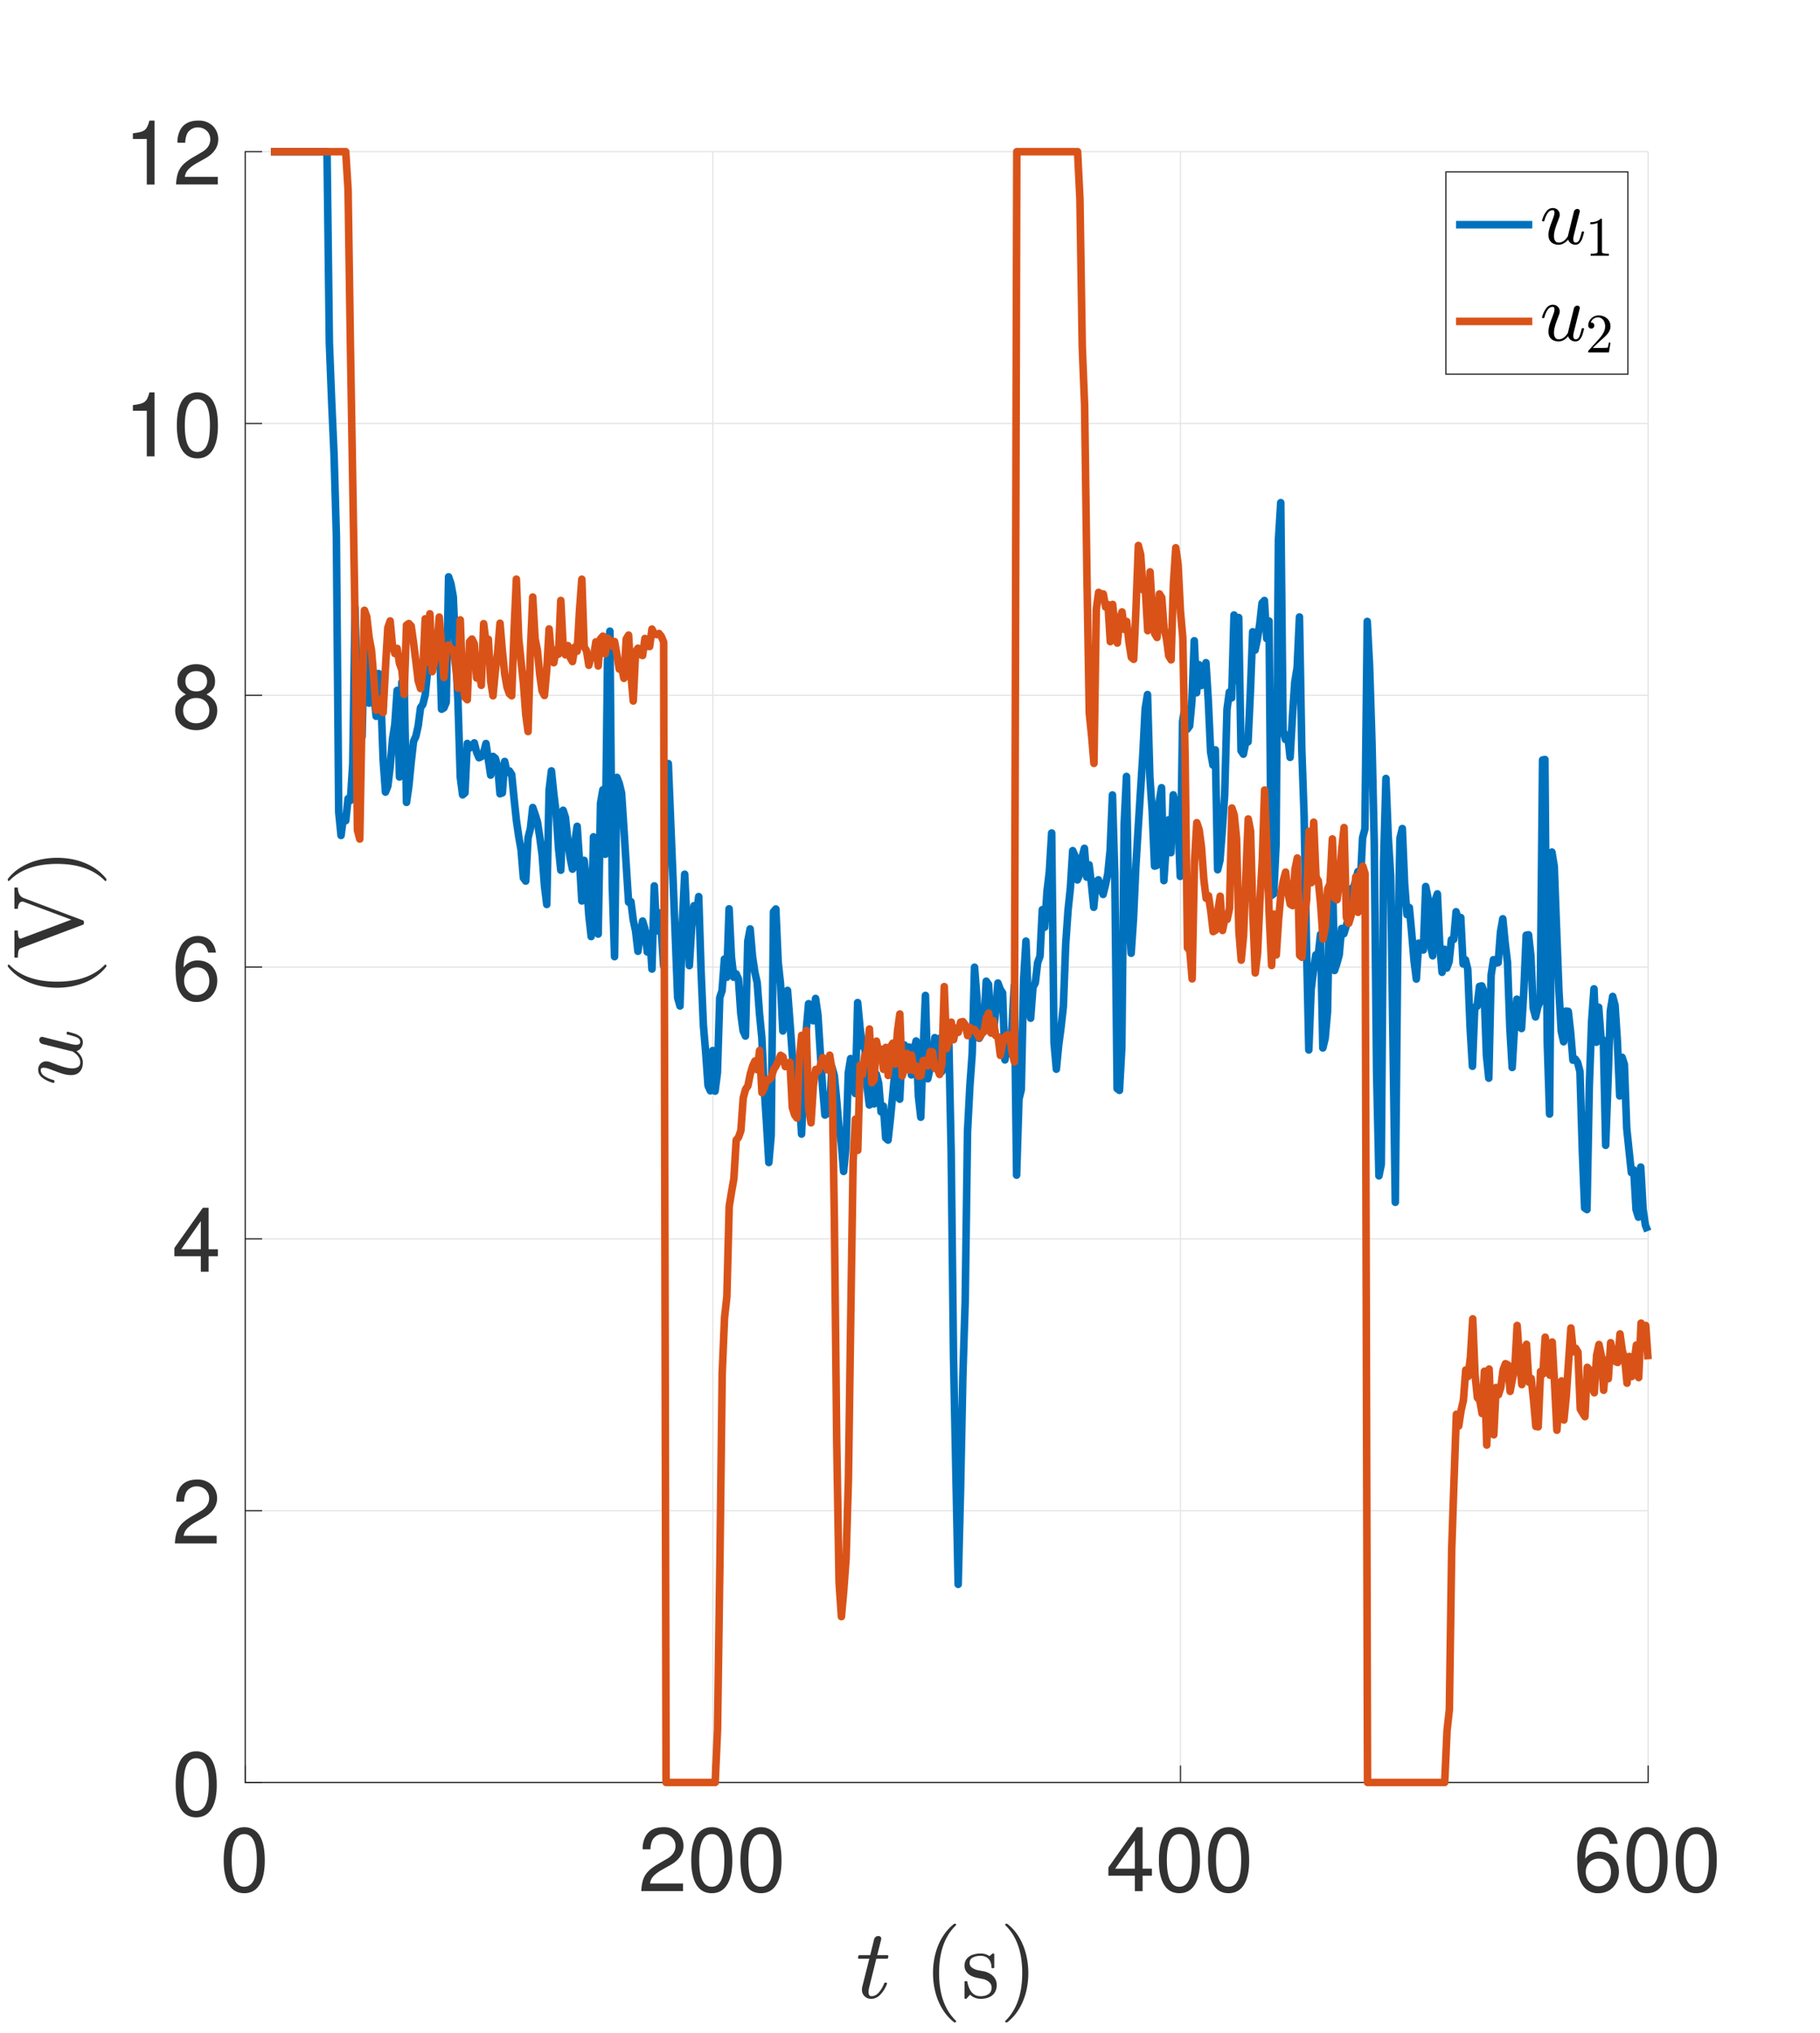 <svg xmlns="http://www.w3.org/2000/svg" xmlns:xlink="http://www.w3.org/1999/xlink" width="960" height="1072" viewBox="0 0 720 804"><path d="M0 804h720V0H0z" fill="#fff"/><path d="M0 804h720V0H0z" fill="#fff"/><path d="M97 705h555V60H97z" fill="#fff"/><path stroke-width=".5" stroke-linejoin="round" fill="none" stroke="#e5e5e5" d="M97 705V60M282 705V60M467 705V60M652 705V60M652 705H97M652 597.5H97M652 490H97M652 382.5H97M652 275H97M652 167.5H97M652 60H97"/><path stroke-width=".5" stroke-linecap="square" stroke-linejoin="round" fill="none" stroke="#323232" d="M97 705h555M97 705v-6.45M282 705v-6.45M467 705v-6.45M652 705v-6.45"/><symbol id="a"><path d="M.232.746A.203.203 0 0 1 .069.667C.023.603 0 .507 0 .373 0 .129.08 0 .232 0c.15 0 .232.129.232.367 0 .14-.022.234-.069.3a.2.2 0 0 1-.163.079m0-.078C.327.668.374.571.374.375.374.169.328.073.23.073c-.093 0-.14.1-.14.299 0 .199.047.296.142.296z"/></symbol><symbol id="b"><path d="M.472.086H.099c.009.06.041.098.128.151l.1.056c.099.055.15.129.15.218a.21.21 0 0 1-.066.155.227.227 0 0 1-.161.056C.16.722.093.69.054.628A.282.282 0 0 1 .016.472h.088a.257.257 0 0 0 .021.102.135.135 0 0 0 .122.071c.08 0 .14-.058.14-.136C.387.451.354.401.291.365L.199.311C.051.226.008.158 0 0h.472v.086z"/></symbol><symbol id="c"><path d="M.299.175V0h.088v.175h.105v.079H.387v.469H.322L0 .268V.175h.299m0 .079H.077l.222.319V.254z"/></symbol><symbol id="d"><path d="M.455.558C.438.676.362.746.254.746a.223.223 0 0 1-.19-.103A.52.52 0 0 1 0 .353C0 .231.017.154.06.09A.2.2 0 0 1 .238 0C.373 0 .47.101.47.242.47.375.38.469.253.469A.189.189 0 0 1 .09.39c.001.179.057.278.158.278.062 0 .105-.04.119-.11h.088M.242.391C.327.391.38.331.38.235.38.144.32.078.239.078.157.078.095.147.095.239c0 .09.06.152.147.152z"/></symbol><use xlink:href="#a" transform="matrix(35 0 0 -35 88.505 748.805)" fill="#323232"/><use xlink:href="#b" transform="matrix(35 0 0 -35 253.69 747.965)" fill="#323232"/><use xlink:href="#a" transform="matrix(35 0 0 -35 273.465 748.805)" fill="#323232"/><use xlink:href="#a" transform="matrix(35 0 0 -35 292.925 748.805)" fill="#323232"/><use xlink:href="#c" transform="matrix(35 0 0 -35 438.48 748)" fill="#323232"/><use xlink:href="#a" transform="matrix(35 0 0 -35 458.465 748.805)" fill="#323232"/><use xlink:href="#a" transform="matrix(35 0 0 -35 477.925 748.805)" fill="#323232"/><use xlink:href="#d" transform="matrix(35 0 0 -35 624.005 748.805)" fill="#323232"/><use xlink:href="#a" transform="matrix(35 0 0 -35 643.465 748.805)" fill="#323232"/><use xlink:href="#a" transform="matrix(35 0 0 -35 662.925 748.805)" fill="#323232"/><path d="M340.989 786.984c0-.386.037-.75.109-1.094l2.812-11.188h-4.093c-.26 0-.391-.172-.391-.515.104-.573.276-.86.516-.86h4.312l1.563-6.359a1.73 1.73 0 0 1 .617-.875c.307-.24.648-.359 1.023-.359.334 0 .612.096.836.289.224.193.336.456.336.79a.88.88 0 0 1-.015.178l-.032.149-1.562 6.187h4.015c.272 0 .407.172.407.516-.01.063-.037.17-.078.32a1.53 1.53 0 0 1-.157.383.305.305 0 0 1-.281.156h-4.25l-2.797 11.266c-.187.74-.281 1.375-.281 1.906 0 1.115.381 1.672 1.141 1.672 1.146 0 2.159-.536 3.039-1.609a12.094 12.094 0 0 0 2.023-3.532c.104-.145.209-.218.313-.218h.468c.105 0 .188.034.25.1a.326.326 0 0 1 .094.228.22.22 0 0 1-.031.125 12.29 12.29 0 0 1-2.5 4.148c-1.094 1.192-2.344 1.789-3.75 1.789-1.031 0-1.899-.336-2.602-1.007-.702-.672-1.054-1.534-1.054-2.586M377.396 799.812a19.06 19.06 0 0 1-3.742-3.938 22.752 22.752 0 0 1-2.57-4.726 27.058 27.058 0 0 1-1.492-5.25 31.296 31.296 0 0 1 0-11.047 26.878 26.878 0 0 1 1.508-5.274 22.454 22.454 0 0 1 2.601-4.742 18.885 18.885 0 0 1 3.695-3.867c0-.052.063-.078.188-.078h.359a.29.29 0 0 1 .219.101.345.345 0 0 1 .094.243c0 .114-.026.197-.078.25a19.418 19.418 0 0 0-3.172 3.992 22.03 22.03 0 0 0-2.039 4.547 28.76 28.76 0 0 0-1.117 4.992 40.689 40.689 0 0 0-.344 5.375c0 8.26 2.208 14.536 6.625 18.828a.445.445 0 0 1 .125.328c0 .063-.036.136-.11.219-.073.083-.14.125-.203.125h-.359c-.125 0-.188-.026-.188-.078M381.572 790.249v-6.36c0-.197.115-.296.344-.296h.468c.157 0 .261.099.313.297.719 3.77 2.469 5.656 5.25 5.656 1.23 0 2.261-.279 3.094-.836.834-.557 1.25-1.42 1.25-2.586 0-.844-.323-1.56-.969-2.148a5.204 5.204 0 0 0-2.313-1.211l-2.609-.516a8.729 8.729 0 0 1-2.383-.867 5.113 5.113 0 0 1-1.758-1.57c-.458-.657-.687-1.418-.687-2.282 0-1.145.302-2.083.906-2.812.604-.73 1.388-1.255 2.352-1.578a9.747 9.747 0 0 1 3.117-.485c1.333 0 2.495.354 3.484 1.063l1.125-.97c0-.062.063-.093.188-.093h.297c.073 0 .141.037.203.11a.338.338 0 0 1 .093.219v5.109c0 .24-.098.359-.296.359h-.485c-.229 0-.344-.12-.344-.359 0-1.365-.377-2.458-1.132-3.28-.755-.824-1.81-1.236-3.164-1.236-1.166 0-2.179.216-3.039.65-.86.43-1.29 1.173-1.29 2.225 0 .719.308 1.31.922 1.774.615.463 1.339.8 2.172 1.008l2.641.484a8.242 8.242 0 0 1 2.484 1.03 5.48 5.48 0 0 1 1.828 1.829c.448.74.672 1.573.672 2.5 0 .938-.161 1.754-.484 2.446a4.7 4.7 0 0 1-1.352 1.726c-.578.459-1.26.795-2.047 1.008a9.412 9.412 0 0 1-2.476.32c-1.625 0-3.016-.547-4.172-1.64l-1.422 1.547c0 .062-.073.093-.219.093h-.218c-.229 0-.344-.11-.344-.328M397.992 799.89c-.228 0-.343-.115-.343-.344 0-.115.026-.198.078-.25 4.448-4.344 6.672-10.646 6.672-18.906 0-8.26-2.198-14.537-6.594-18.828-.104-.063-.156-.172-.156-.328 0-.094.037-.175.109-.243a.342.342 0 0 1 .234-.101h.36c.084 0 .146.026.187.078a18.914 18.914 0 0 1 4.672 5.367 24.712 24.712 0 0 1 2.727 6.742c.578 2.385.867 4.823.867 7.313 0 1.843-.153 3.656-.461 5.437a26.856 26.856 0 0 1-1.484 5.274 22.328 22.328 0 0 1-2.586 4.797 19.125 19.125 0 0 1-3.735 3.914c-.041.052-.103.078-.187.078h-.36" fill="#323232"/><path stroke-width=".5" stroke-linecap="square" stroke-linejoin="round" fill="none" stroke="#323232" d="M97 705V60M97 705h6.45M97 597.5h6.45M97 490h6.45M97 382.5h6.45M97 275h6.45M97 167.5h6.45M97 60h6.45"/><symbol id="e"><path d="M.354.404c.074.045.097.081.097.149 0 .114-.087.193-.213.193C.113.746.025.667.025.554c0-.069.023-.104.096-.15C.04.363 0 .304 0 .224 0 .092.097 0 .238 0c.14 0 .238.092.238.224 0 .08-.04.139-.122.18M.238.668C.313.668.361.623.361.551.361.483.312.438.238.438.163.438.115.483.115.553s.048.115.123.115m0-.304C.326.364.386.306.386.222.386.135.327.078.236.078.15.078.09.137.09.221c0 .086.059.143.148.143z"/></symbol><symbol id="f"><path d="M.157.515V0h.088v.723H.187C.156.612.136.597 0 .579V.515h.157z"/></symbol><use xlink:href="#a" transform="matrix(35 0 0 -35 69.505 718.805)" fill="#323232"/><use xlink:href="#b" transform="matrix(35 0 0 -35 69.19 610.465)" fill="#323232"/><use xlink:href="#c" transform="matrix(35 0 0 -35 68.98 503)" fill="#323232"/><use xlink:href="#d" transform="matrix(35 0 0 -35 69.505 396.305)" fill="#323232"/><use xlink:href="#e" transform="matrix(35 0 0 -35 69.295 288.805)" fill="#323232"/><use xlink:href="#f" transform="matrix(35 0 0 -35 52.57 180.5)" fill="#323232"/><use xlink:href="#a" transform="matrix(35 0 0 -35 69.965 181.305)" fill="#323232"/><use xlink:href="#f" transform="matrix(35 0 0 -35 52.57 73)" fill="#323232"/><use xlink:href="#b" transform="matrix(35 0 0 -35 69.65 72.965)" fill="#323232"/><path d="M28.09 425.221a10.57 10.57 0 0 1-2.61-.343 28.84 28.84 0 0 1-2.992-.969 443.28 443.28 0 0 0-2.867-1.078c-.958-.344-1.74-.516-2.344-.516-.77 0-1.156.286-1.156.859 0 1.031.529 1.88 1.586 2.547a11.714 11.714 0 0 0 3.555 1.469c.166.052.25.161.25.328v.453c0 .218-.125.328-.375.328h-.11c-1.552-.417-2.927-1.057-4.125-1.921-1.198-.865-1.797-1.959-1.797-3.282 0-.927.305-1.71.915-2.351.61-.641 1.383-.961 2.32-.961.49 0 1 .109 1.531.328.313.115 1.003.375 2.07.781 1.068.406 1.951.716 2.649.93.698.213 1.383.39 2.055.531a9.818 9.818 0 0 0 2.023.211c.865 0 1.594-.185 2.187-.555.594-.37.891-.966.891-1.789 0-1.656-1.026-3.115-3.078-4.375a2.184 2.184 0 0 0-.297-.07 5.536 5.536 0 0 0-.281-.039l-11.313-2.813c-.343-.084-.637-.284-.882-.601a1.647 1.647 0 0 1-.368-1.024c0-.323.102-.602.305-.836.203-.234.471-.351.805-.351a.93.93 0 0 1 .297.031l11.234 2.828c.77.177 1.406.266 1.906.266 1.115 0 1.672-.375 1.672-1.125 0-.833-.515-1.458-1.547-1.875-1.031-.417-2.23-.771-3.594-1.063-.145-.052-.218-.151-.218-.296v-.485c0-.094.044-.174.133-.242a.41.41 0 0 1 .242-.102c1.115.281 2.073.552 2.875.813.802.26 1.526.669 2.172 1.226.645.557.968 1.258.968 2.102a3.82 3.82 0 0 1-.679 2.219 3.322 3.322 0 0 1-1.836 1.328 7.266 7.266 0 0 1 1.828 2.07c.458.786.687 1.617.687 2.492 0 1.5-.409 2.695-1.226 3.586-.818.89-1.972 1.336-3.461 1.336M42.012 382.38a19.05 19.05 0 0 1-3.938 3.742 22.798 22.798 0 0 1-4.726 2.57 27.058 27.058 0 0 1-5.25 1.492 31.296 31.296 0 0 1-11.047 0 26.878 26.878 0 0 1-5.274-1.508 22.455 22.455 0 0 1-4.742-2.601 18.888 18.888 0 0 1-3.867-3.695c-.052 0-.078-.063-.078-.188v-.359a.29.29 0 0 1 .101-.219.344.344 0 0 1 .243-.094c.114 0 .197.026.25.078 1.24 1.271 2.57 2.329 3.992 3.172a22.085 22.085 0 0 0 4.547 2.039 28.76 28.76 0 0 0 4.992 1.117c1.719.229 3.51.344 5.375.344 8.26 0 14.536-2.209 18.828-6.625a.44.44 0 0 1 .328-.125c.063 0 .136.036.219.11.083.072.125.14.125.203v.359c0 .125-.026.188-.078.188M32.777 365.767 8.309 374.97c-.542.229-.883.666-1.024 1.312-.14.646-.211 1.469-.211 2.469H5.699v-10.719h1.375c0 2.156.333 3.235 1 3.235a.698.698 0 0 1 .235-.032l19.906-7.484-18.844-7.062c-.104-.053-.26-.079-.47-.079-.634 0-1.097.292-1.389.875-.292.583-.438 1.239-.438 1.969H5.699v-8.422h1.375c0 .979.18 1.838.539 2.578.36.74.945 1.271 1.758 1.594l23.406 8.813c.281.072.422.281.422.625v.5c0 .343-.14.551-.422.625M42.09 348.095c0 .228-.115.343-.344.343-.115 0-.198-.026-.25-.078-4.344-4.448-10.646-6.672-18.906-6.672-8.26 0-14.536 2.198-18.828 6.594-.063.104-.172.156-.328.156a.32.32 0 0 1-.243-.109.342.342 0 0 1-.101-.234v-.36c0-.083.026-.146.078-.187a18.899 18.899 0 0 1 5.367-4.672 24.713 24.713 0 0 1 6.742-2.727 30.943 30.943 0 0 1 7.313-.867c1.843 0 3.656.154 5.437.461a26.79 26.79 0 0 1 5.274 1.485 22.322 22.322 0 0 1 4.797 2.585 19.125 19.125 0 0 1 3.914 3.735c.052.041.078.104.078.187v.36" fill="#323232"/><path stroke-width="3" stroke-linejoin="round" fill="none" stroke="#0072bd" d="M107.175 60h22.2l.925 75.656.925 23.471.925 20.69.925 32.138.925 109.203.925 9.284.925-7.265.925 1.422.925-8.731.925.755.925-14.54.925-61.598.925 40.01.925-6.784.925 17.648.925-41.512.925 15.926.925 12.333.925-7.226.925 3.241.925 9.172.925-16.903.925 8.739.925 25.349.925 12.808.925-2.327.925-7.639.925-10.856.925-5.949.925-13.442.925 34.247.925-37.501.925.781.925 46.771.925-6.468.925-9.414.925-8.248.925-1.996.925-4.14.925-7.205.925-1.312.925-3.729.925-9.261.925-2.728.925 1.823.925-6.536.925-4.655.925-3.022.925 30.029.925-.528.925-2.209.925-49.626.925 2.737.925 5.093.925 21.509.925 19.554.925 30.325.925 7.022.925-.792.925-19.549.925 1.851.925-.745.925-1.329.925 3.692.925 2.191.925-.422.925-1.702.925-3.498.925 6.339.925 6.162.925-7.417.925.766.925 3.138.925 10.885.925-.347.925-12.436.925 4.416.925-.692.925 1.442.925 9.41.925 8.663.925 6.421.925 5.241.925 11.157.925 1.254.925-17.121.925-3.636.925-8.343.925 2.659.925 2.942.925 6.098.925 6.862.925 12.275.925 7.524.925-45.261.925-7.591.925 8.94.925 7.56.925 13.754.925 9.047.925-23.712.925 2.867.925 9.006.925 6.944.925 4.467.925-10.696.925-6.25.925 13.636.925 15.905.925-16.075.925 8.657.925 13.123.925 8.369.925-39.443.925 29.126.925 9.33.925-51.704.925-5.365.925 25.509.925-76.726.925-11.529.925 100.059.925 28.691.925-70.913.925 2.347.925 3.822.925 14.045.925 14.688.925 14.454.925-.221.925 7.296.925 4.324.925 8.033.925-6.8.925-5.161.925 3.097.925 9.137.925-7.218.925 13.98.925-32.895.925 17.786.925-7.158.925 7.141.925 13.943.925-77.684.925-2.417.925 22.806.925 22.35.925 23.707.925 23.744.925 3.283.925-32.775.925-19.364.925 19.795.925 16.367.925-15.199.925-8.512.925 4.908.925-8.508.925 29.158.925 21.7.925 10.926.925 13.025.925 2.023.925-15.936.925 16.064.925-7.206.925-29.779.925-2.773.925-12.493.925 7.234.925-27.102.925 19.062.925 8.02.925-1.363.925 2.011.925 13.629.925 6.906.925 2.059.925-37.517.925-4.863.925 10.753.925 6.284.925 4.146.925 12.293.925 9.479.925 19.752.925 14.051.925 15.65.925-10.756.925-88.431.925-1.093.925 21.105.925 8.503.925 18.633.925-12.594.925-3.442.925 12.175.925 12.598.925 10.815.925-4.825.925 9.681.925 16.386.925-21.188.925-19.846.925-10.531.925.371.925 6.357.925-8.809.925 6.453.925 14.671.925 14.101.925 10.897.925-.608.925-.935.925-17.407.925 3.328.925 9.428.925 11.101.925 6.193.925 11.19.925-9.643.925-29.36.925-5.646.925 7.956.925 5.893.925-35.991.925 9.794.925 7.496.925-1.801.925 17.733.925 7.301.925-10.784.925 10.352.925-11.774.925 3.663.925 11.249.925-2.291.925 12.647.925.81.925-8.378.925-9.535.925-10.151.925 1.318.925 10.565.925-19.391.925-2.044.925 9.337.925-8.534.925 11.036.925-9.359.925-4.063.925 21.883.925 8.282.925-26.222.925-21.957.925 32.959.925-4.178.925-2.444.925-9.644.925 8.816.925-8.506.925 13.149.925-2.371.925-.599.925-9.331.925 43.92.925 80.895.925 45.419.925 44.84.925-36.785.925-45.392.925-29.846.925-67.148.925-17.765.925-12.993.925-34.161.925 11.755.925 16.381.925-1.655.925-3.979.925-16.978.925 1.303.925 16.972.925 2.232.925-8.064.925-11.709.925 2.479.925 1.417.925 26.514.925-8.758.925 6.276.925-10.333.925-16.624.925 75.009.925-30.062.925-3.743.925-43.482.925-15.273.925 24.233.925 6.268.925-12.264.925-1.74.925-8.001.925-2.501.925-18.43.925 6.952.925-14.164.925-7.786.925-15.338.925 82.866.925 10.566.925-9.565.925-6.972.925-8.31.925-24.584.925-13.432.925-8.779.925-14.808.925 2.162.925 9.438.925-2.372.925-6.588.925-3.561.925 11.403.925-4.883.925 7.537.925 9.274.925-10.067.925-.794.925 3.107.925 2.67.925-3.727.925-4.373.925-9.279.925-21.972.925 31.552.925 84.602.925.695.925-16.772.925-88.301.925-19.102.925 54.452.925 15.498.925-13.555.925-20.515.925-15.335.925-14.642.925-14.544.925-18.116.925-5.639.925 32.57.925 13.612.925 21.698.925-.292.925-25.176.925-5.554.925 36.754.925-14.158.925-9.896.925 13.019.925-22.904.925 3.966.925 5.396.925 22.906.925-61.309.925-5.403.925 8.481.925-1.264.925-9.87.925-23.845.925 20.585.925-11.121.925 8.254.925-4.371.925-4.665.925 14.959.925 20.359.925 5.186.925-6.039.925 47.434.925-3.777.925-12.057.925-13.724.925-33.89.925-6.83.925 2.305.925-32.8.925 25.905.925-24.909.925 52.668.925 1.394.925-4.606.925-.252.925-19.555.925-24.013.925 7.272.925-4.299.925-5.987.925-8.336.925-1.009.925 15.082.925-6.961.925 108.566.925-.691.925-19.617.925-120.203.925-14.868.925 89.951.925 3.721.925-1.692.925 8.757.925-16.219.925-13.561.925-5.685.925-20.072.925 52.283.925 26.577.925 50.255.925 42.144.925-23.94.925-7.403.925-6.277.925.424.925-8.489.925 44.909.925-3.833.925-10.509.925-48.096.925-10.759.925 42.545.925-2.779.925-3.365.925-10.458.925 2.072.925-3.047.925-3.169.925-11.536.925-.212.925-2.853.925-3.757.925 5.525.925-18.908.925-3.522.925-82.058.925 17.657.925 29.314.925 40.522.925 90.855.925 40.934.925-4.534.925-119.554.925-33.088.925 23.348.925 14.883.925 65.577.925 63.832.925-96.068.925-47.916.925-3.852.925 22.015.925 12.063.925-2.833.925 9.933.925 11.004.925 7.361.925-14.195.925.328.925 2.366.925-25.11.925 4.552.925 18.488.925 4.376.925-21.787.925-2.712.925 19.832.925 11.197.925-9.104.925 7.44.925-2.476.925-8.782.925-.101.925-10.941.925 3.489.925-1.215.925 18.377.925-1.634.925 3.763.925 22.987.925 15.367.925-23.383.925-.33.925-7.891.925-.208.925 2.432.925 25.243.925 8.834.925-40.763.925-6.108.925 1.357.925-.196.925-12.081.925-5.249.925 9.636.925 7.606.925 25.8.925 15.772.925-16.006.925-11 .925 10.794.925.804.925-15.188.925-21.734.925-.153.925 8.318.925 20.638.925 3.521.925-4.081.925-2.007.925-95.526.925-.199.925 111.596.925 28.65.925-103.621.925 5.683.925 24.81.925 24.469.925 15.882.925 4.185.925-12.144.925.128.925 8.209.925 11.097.925-.438.925 1.375.925 3.553.925 31.03.925 22.928.925.622.925-48.998.925-25.607.925-12.709.925 21.141.925-13.854.925 12.084.925 1.106.925 41.43.925-25.29.925-27.897.925-5.714.925 3.517.925 14.099.925 21.759.925-15.309.925 2.808.925 25.271.925 8.9.925 8.651.925-1.066.925 15.713.925 2.965.925-19.81.925 16.8.925 6.213.925 2.314"/><path stroke-width="3" stroke-linejoin="round" fill="none" stroke="#d95319" d="M107.175 60h29.6l.925 15.075.925 61.508.925 54.861.925 54.426.925 82.473.925 3.515.925-51.627.925-38.846.925 2.563.925 8.246.925 4.827.925 11.138.925 12.724.925-4.336.925 4.27.925 1.032.925-17.805.925-15.721.925-2.722.925 9.859.925 3.024.925-2.03.925 5.979.925 2.496.925 9.727.925-27.407.925-.632.925.992.925 6.552.925 7.378.925 7.748.925 3.033.925-7.711.925-19.86.925 17.177.925-19.145.925 22.875.925-3.813.925-6.101.925-11.682.925 11.451.925 12.469.925-11.456.925-1.435.925 1.568.925.331.925 6.524.925 8.667.925-26.996.925 25.143.925 5.48.925.951.925-22.99.925-1.007.925 1.889.925 13.544.925-2.904.925 5.789.925-24.409.925 7.329.925-1.161.925 16.51.925 5.86.925-9.816.925-7.585.925-11.311.925 10.933.925 9.082.925 5.247.925 2.632.925.811.925-25.259.925-20.878.925 23.478.925 9.013.925 8.599.925 12.361.925 6.833.925-31.822.925-21.389.925 16.455.925 4.678.925 9.521.925 6.5.925 1.786.925-10.215.925-16.106.925 10.989.925 2.367.925-5.164.925 1.811.925-21.268.925 18.077.925 3.443.925-3.689.925 4.752.925 1.6.925-5.769.925 1.651.925-16.042.925-12.424.925 26.788.925 1.484.925 5.775.925-3.753.925.597.925-6.116.925 9.537.925-10.746.925-1.052.925 6.982.925-6.196.925.864.925 2.233.925-1.748.925 5.158.925 5.733.925-.727.925 4.397.925-15.565.925-1.537.925 15.539.925 10.529.925-19.513.925-1.37.925 2.491.925.407.925-6.769.925 3.088.925.117.925-6.897.925 1.92.925.263.925-.439.925 1.152.925 2.231L263.5 705H282.925l.925-20.694.925-64.596.925-76.436.925-22.031.925-8.396.925-35.691.925-5.698.925-5.28.925-15.241.925-1.141.925-2.641.925-12.898.925-3.423.925-1.35.925-4.59.925-3.134.925-2.083.925 3.421.925-7.612.925 16.674.925-1.863.925-3.244.925.148.925-1.121.925-2.976.925-1.472.925-1.893.925-2.345.925.612.925 3.855.925-.876.925-.845.925 17.863.925 2.968.925 1.246.925-23.016.925-9.709.925 1.676.925-3.561.925 30.889.925 5.614.925-14.666.925-6.454.925.661.925-2.2.925-3.159.925 1.183.925 3.705.925-5.827.925 5.797.925 60.111.925 86.988.925 55.586.925 13.575.925-10.244.925-12.647.925-31.295.925-64.315.925-61.238.925-17.031.925 12.349.925-33.714.925 3.769.925-7.734.925-.102.925-10.212.925 21.262.925-1.21.925-15.251.925 4.994.925-1.806.925 7.962.925-8.677.925 11.098.925-11.319.925-1.458.925 8.303.925-13.116.925-6.725.925 24.488.925-2.947.925-5.96.925 6.516.925-5.83.925 6.132.925-1.776.925 3.987.925-.178.925-5.981.925-.115.925 2.16.925-5.601.925.11.925 6.522.925-.002.925 2.404.925-4.211.925-30.551.925 24.543.925-2.871.925-7.606.925 6.922.925-4.591.925 1.702.925-4.051.925-.191.925 1.28.925 4.265.925-3.228.925.746.925.092.925 1.532.925 1.666.925-1.629.925-.684.925-5.592.925-1.807.925 7.875.925-4.851.925 5.858.925.487.925 7.342.925-5.002.925-2.303.925-.833.925.042.925 6.891.925 3.754L402.25 60H426.3l.925 18.711.925 58.522.925 23.053.925 67.587.925 54.156.925 9.097.925 10.818.925-60.913.925-6.745.925.616.925.029.925 5.188.925-1.01.925 14.69.925-14.75.925 8.998.925 6.302.925-9.158.925-3.167.925 6.918.925-3.123.925 8.331.925 5.855.925.767.925-20.427.925-24.591.925 3.66.925 13.904.925.066.925 16.072.925-23.272.925 15.902.925 8.548.925 1.513.925-17.241.925 1.441.925 12.309.925 3.812.925 6.953.925 1.571.925-30.164.925-14.179.925 6.601.925 18.514.925 10.373.925 47.429.925 75.305.925 1.04.925 11.271.925-46.28.925-15.51.925 2.751.925 6.933.925 12.743.925 7.497.925-1.019.925 6.242.925 7.951.925-.568.925-7.516.925-5.933.925 13.55.925-4.572.925.197.925-4.432.925-39.636.925 2.762.925 9.236.925 36.793.925 11.402.925-9.688.925-23.884.925-22.29.925 4.751.925 33.579.925 22.588.925-7.884.925-20.823.925-15.723.925-27.906.925 23.706.925 26.232.925 19.441.925-20.32.925 16.152.925-14.134.925-10.198.925-5.02.925-3.404.925 8.367.925 4.329.925.557.925-14.357.925-4.486.925 38.497.925.783.925-14.563.925-8.4.925-26.883.925 20.357.925-23.95.925 21.638.925 1.637.925 9.562.925 13.395.925-4.751.925-15.172.925-1.933.925-17.763.925 23.384.925.678.925-7.115.925-12.995.925-8.449.925 35.569.925 2.299.925-2.979.925-4.497.925-10.904.925 14.036.925-15.841.925-2.399.925 2.963L541 705H571.525l.925-20.387.925-8.456.925-63.252.925-27.605.925-25.926.925 4.647.925-6.098.925-4.016.925-12.056.925 2.6.925-7.589.925-15.231.925 22.275.925 8.925.925.968.925 5.296.925-16.747.925 29.209.925-30.073.925 21.794.925 4.225.925-18.705.925 2.849.925-2.849.925-7.007.925-2.434.925.451.925 10.506.925-5.062.925-4.232.925-16.77.925 13.403.925 9.995.925-14.002.925-1.945.925 14.96.925-1.469.925 8.44.925 10.558.925.153.925-21.869.925.99.925-14.579.925 6.216.925 8.818.925-13.128.925 16.424.925 18.48.925-12.367.925-7.146.925 15.467.925-9.307.925-13.747.925-13.341.925 9.435.925-1.436.925 1.517.925 22.539.925 1.582.925 1.434.925-19.519.925 1.04.925 6.883.925 2.142.925-14.818.925-4.268.925 4.286.925 13.809.925-11.986.925 7.433.925-14.261.925 4.558.925 2.834.925.432.925-11.295.925 6.704.925 3.039.925 9.737.925-10.582.925 7.971.925-5.353.925-7.117.925 12.868.925-21.538.925 8.542.925-7.619.925 13.386"/><path d="M572 148h72V68h-72z" fill="#fff"/><path d="M612.581 92.95c0-.698.094-1.414.281-2.149.187-.734.45-1.552.789-2.453l.883-2.352c.281-.781.422-1.421.422-1.921 0-.636-.235-.954-.703-.954-.844 0-1.539.435-2.086 1.305a9.74 9.74 0 0 0-1.211 2.914c-.042.135-.131.203-.266.203h-.375c-.177 0-.266-.099-.266-.297v-.093c.344-1.271.87-2.399 1.579-3.383.708-.985 1.604-1.477 2.687-1.477.76 0 1.404.25 1.93.75s.789 1.136.789 1.907c0 .395-.089.812-.266 1.25-.093.26-.307.828-.64 1.703a37.434 37.434 0 0 0-.766 2.172 18.507 18.507 0 0 0-.438 1.687 8.168 8.168 0 0 0-.171 1.656c0 .709.151 1.307.453 1.797.302.49.791.735 1.468.735 1.365 0 2.563-.844 3.594-2.532.021-.084.039-.164.055-.242a5.67 5.67 0 0 0 .039-.226l2.297-9.282c.073-.281.239-.523.5-.726.26-.203.541-.305.844-.305.26 0 .486.083.679.25a.824.824 0 0 1 .289.656c0 .125-.01.209-.031.25l-2.312 9.219c-.146.635-.219 1.156-.219 1.563 0 .916.307 1.375.922 1.375.687 0 1.2-.425 1.539-1.274.339-.849.628-1.83.867-2.945.041-.126.125-.188.25-.188h.391a.24.24 0 0 1 .203.11c.052.072.078.14.078.203a35.98 35.98 0 0 1-.664 2.359 5.148 5.148 0 0 1-1.008 1.781c-.459.531-1.032.797-1.719.797a3.137 3.137 0 0 1-1.82-.554 2.705 2.705 0 0 1-1.086-1.508 5.975 5.975 0 0 1-1.703 1.5 4.026 4.026 0 0 1-2.047.562c-1.23 0-2.209-.336-2.938-1.008-.729-.671-1.093-1.616-1.093-2.835M629.269 101.159v-.781c1.833 0 2.75-.23 2.75-.688V88.143c-.76.364-1.723.547-2.89.547v-.781c1.802 0 3.161-.469 4.078-1.406h.312a.22.22 0 0 1 .149.062c.046.042.07.089.07.141V99.69c0 .458.917.688 2.75.688v.781h-7.219"/><path stroke-width="3" stroke-linejoin="round" fill="none" stroke="#0072bd" d="M576.021 88.874h30.153"/><path d="M612.581 131.202c0-.698.094-1.414.281-2.149.187-.734.45-1.551.789-2.453l.883-2.352c.281-.78.422-1.421.422-1.921 0-.636-.235-.954-.703-.954-.844 0-1.539.435-2.086 1.305a9.751 9.751 0 0 0-1.211 2.914c-.042.135-.131.203-.266.203h-.375c-.177 0-.266-.099-.266-.297v-.093c.344-1.271.87-2.399 1.579-3.383.708-.985 1.604-1.477 2.687-1.477.76 0 1.404.25 1.93.75s.789 1.136.789 1.907c0 .395-.089.812-.266 1.25-.093.26-.307.828-.64 1.703a37.434 37.434 0 0 0-.766 2.172 18.507 18.507 0 0 0-.438 1.687 8.168 8.168 0 0 0-.171 1.656c0 .709.151 1.308.453 1.797.302.49.791.735 1.468.735 1.365 0 2.563-.844 3.594-2.532a5.448 5.448 0 0 0 .094-.468l2.297-9.282c.073-.281.239-.523.5-.726.26-.203.541-.305.844-.305.26 0 .486.083.679.25a.824.824 0 0 1 .289.656c0 .125-.01.209-.031.25l-2.312 9.219c-.146.635-.219 1.156-.219 1.563 0 .917.307 1.375.922 1.375.687 0 1.2-.425 1.539-1.274.339-.849.628-1.83.867-2.945.041-.125.125-.188.25-.188h.391a.24.24 0 0 1 .203.11c.052.073.078.14.078.203a35.98 35.98 0 0 1-.664 2.359 5.139 5.139 0 0 1-1.008 1.781c-.459.531-1.032.797-1.719.797a3.13 3.13 0 0 1-1.82-.554 2.705 2.705 0 0 1-1.086-1.508 5.945 5.945 0 0 1-1.703 1.5 4.017 4.017 0 0 1-2.047.562c-1.23 0-2.209-.336-2.938-1.008-.729-.671-1.093-1.616-1.093-2.835M628.316 139.411v-.594c0-.031.016-.068.047-.109l3.422-3.782a56.01 56.01 0 0 0 1.25-1.414c.322-.38.64-.817.953-1.312.312-.495.56-.997.742-1.508a4.78 4.78 0 0 0 .274-1.625c0-.604-.109-1.179-.328-1.726a2.972 2.972 0 0 0-.993-1.313c-.443-.328-.976-.492-1.601-.492-.636 0-1.206.19-1.711.57-.505.38-.862.877-1.07 1.492a.661.661 0 0 1 .234-.031c.322 0 .601.112.836.336.234.224.351.513.351.867 0 .334-.117.617-.351.852a1.145 1.145 0 0 1-.836.351c-.344 0-.633-.119-.867-.359a1.165 1.165 0 0 1-.352-.844 3.877 3.877 0 0 1 1.211-2.844c.391-.374.83-.664 1.32-.867a4.043 4.043 0 0 1 1.563-.304c.844 0 1.625.177 2.344.531a4.267 4.267 0 0 1 1.718 1.508c.427.651.641 1.408.641 2.273 0 .635-.141 1.24-.422 1.813a6.44 6.44 0 0 1-1.078 1.562c-.438.469-.997 1-1.68 1.594-.682.593-1.128.994-1.336 1.203l-2.5 2.391h2.125c1.031 0 1.896-.01 2.594-.032.698-.021 1.073-.046 1.125-.078.166-.187.339-.864.516-2.031h.656l-.625 3.922h-8.172"/><path stroke-width="3" stroke-linejoin="round" fill="none" stroke="#d95319" d="M576.021 127.126h30.153"/><path stroke-width=".5" stroke-miterlimit="10" fill="none" stroke="#323232" d="M572 148h72V68h-72z"/></svg>
